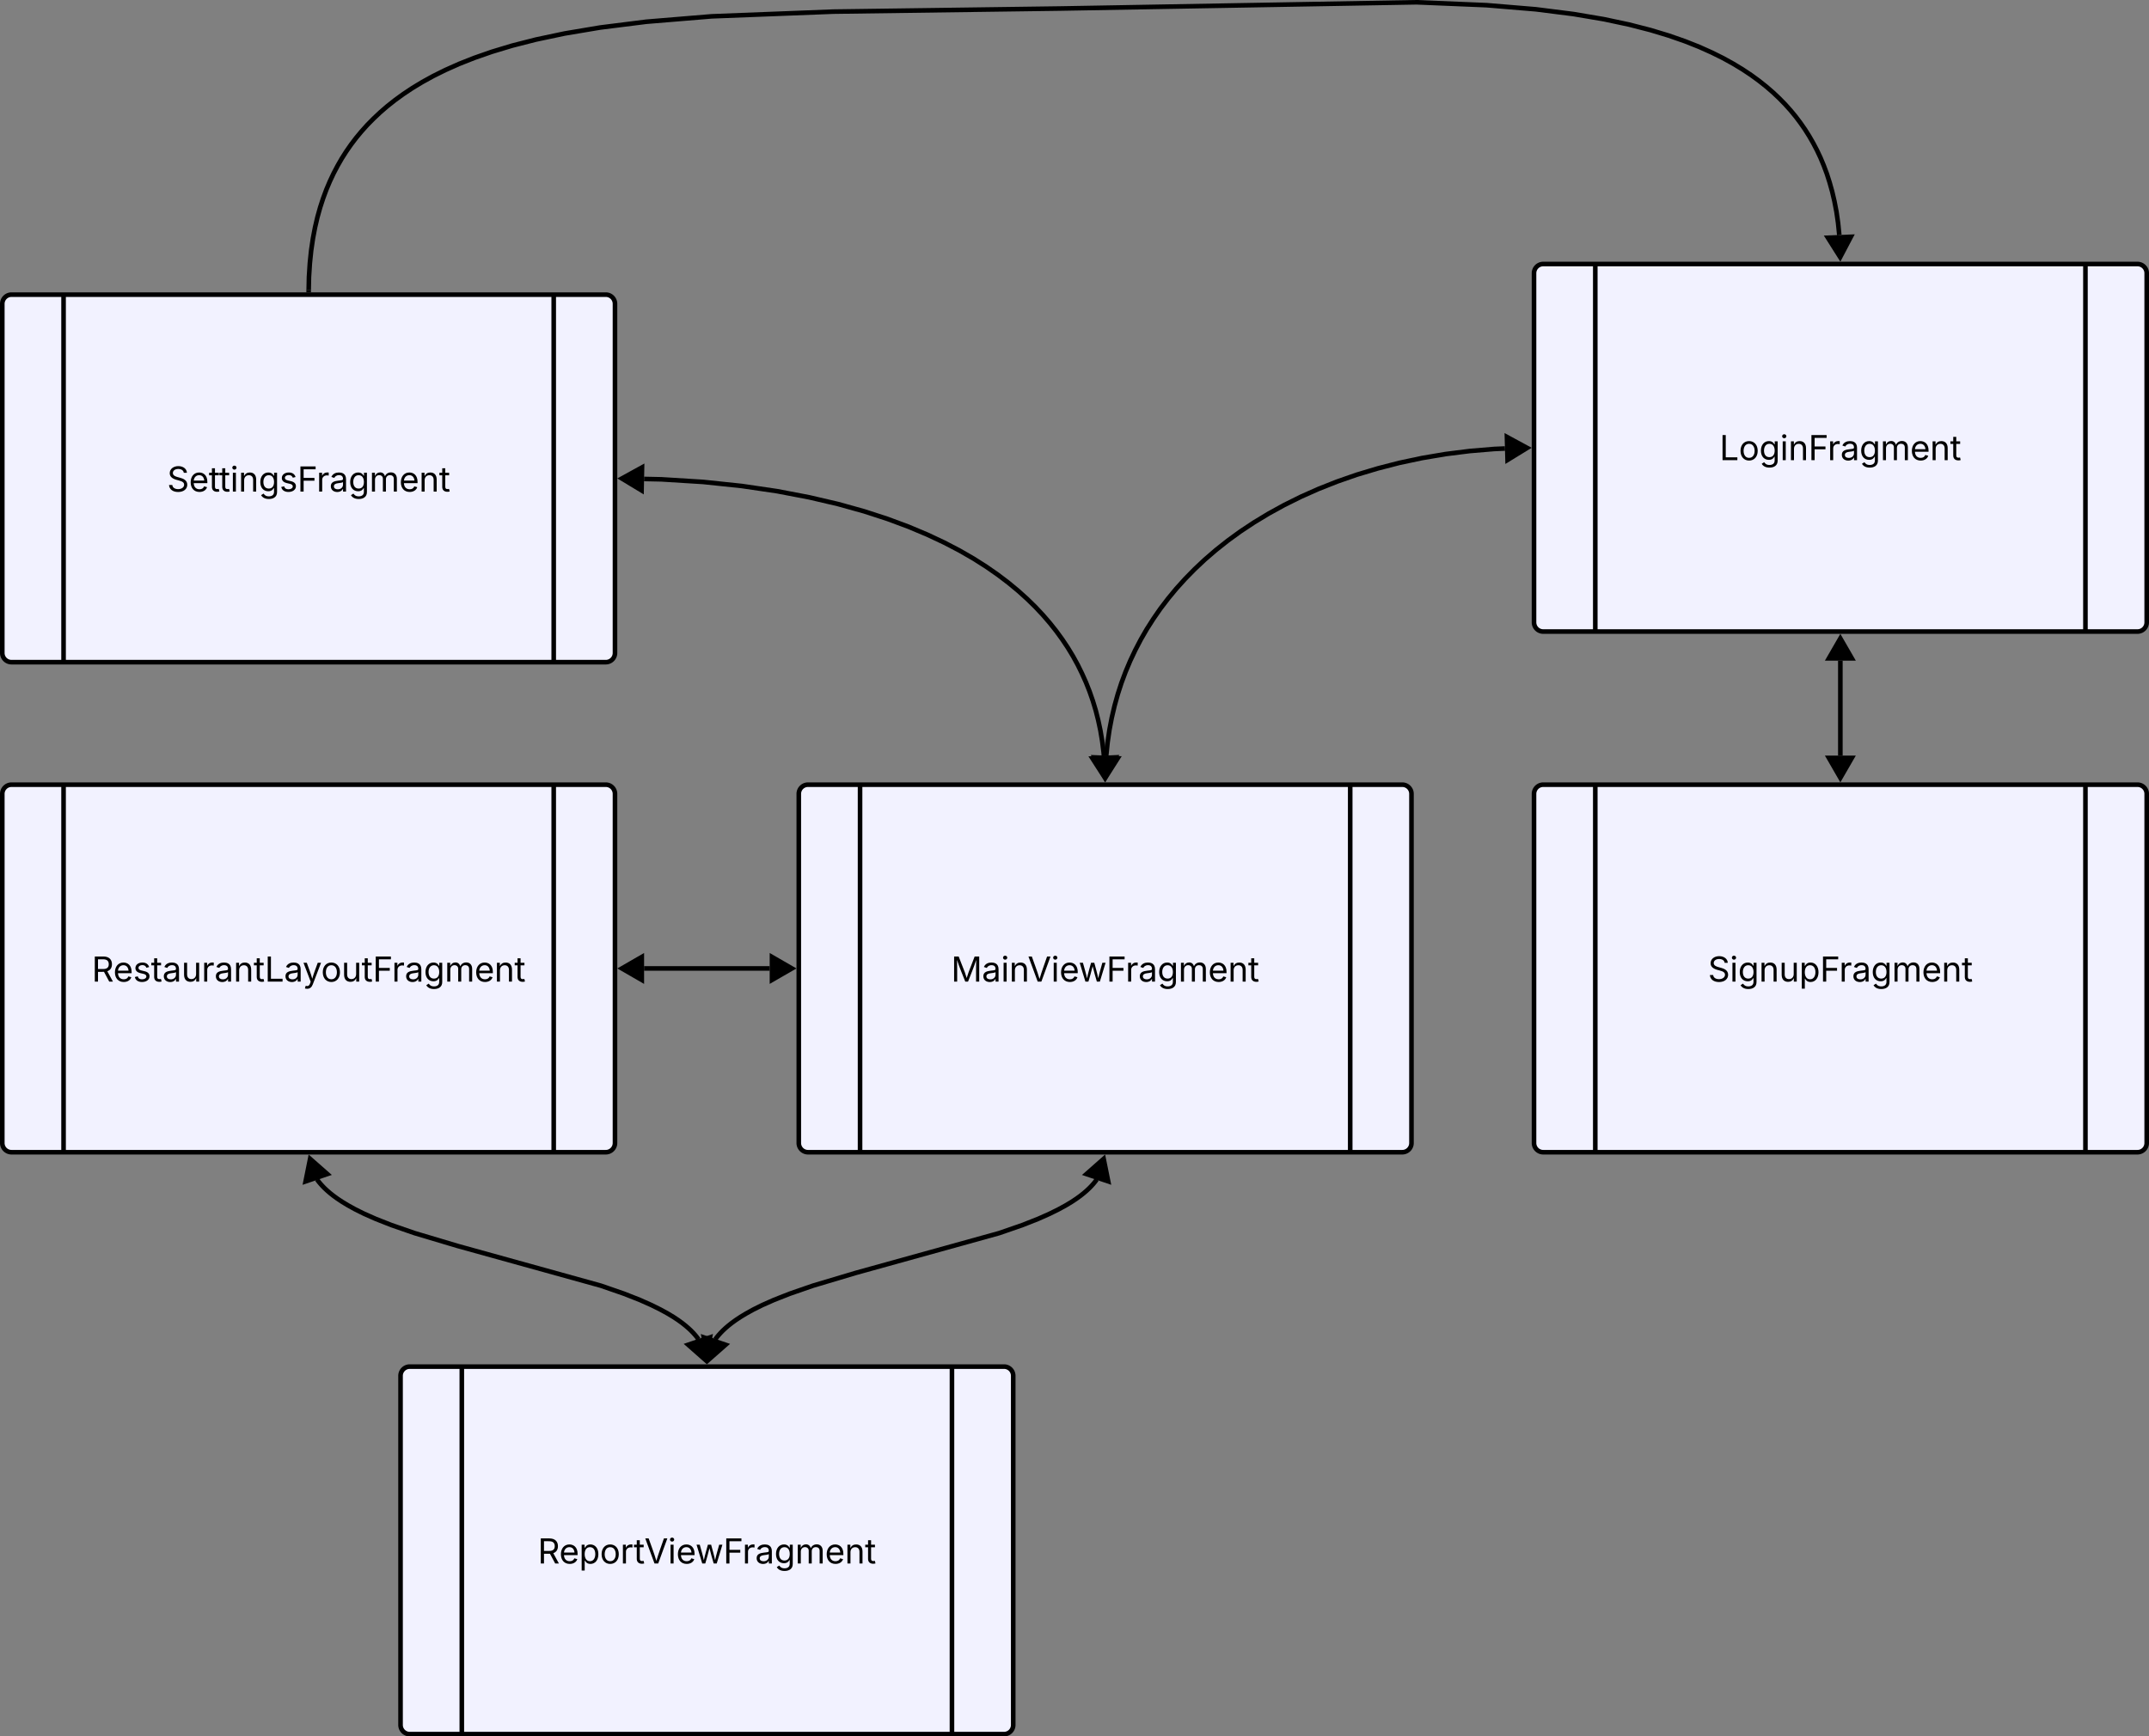 <svg xmlns="http://www.w3.org/2000/svg" xmlns:xlink="http://www.w3.org/1999/xlink" xmlns:lucid="lucid" width="1403" height="1133.9"><rect width="100%" height="100%" fill="#808080" stroke="none"/><g transform="translate(-278.5 -607.595)" lucid:page-tab-id="0_0"><path d="M1280 786a6 6 0 0 1 6-6h388a6 6 0 0 1 6 6v228a6 6 0 0 1-6 6h-388a6 6 0 0 1-6-6zm40-6v240m320-240v240" stroke="#000" stroke-width="3" fill="#f2f2ff"/><use xlink:href="#a" transform="matrix(1,0,0,1,1330,780) translate(71.105 128.084)"/><path d="M1280 1126a6 6 0 0 1 6-6h388a6 6 0 0 1 6 6v228a6 6 0 0 1-6 6h-388a6 6 0 0 1-6-6zm40-6v240m320-240v240" stroke="#000" stroke-width="3" fill="#f2f2ff"/><use xlink:href="#b" transform="matrix(1,0,0,1,1330,1120) translate(63.547 128.584)"/><path d="M800 1126a6 6 0 0 1 6-6h388a6 6 0 0 1 6 6v228a6 6 0 0 1-6 6H806a6 6 0 0 1-6-6zm40-6v240m320-240v240" stroke="#000" stroke-width="3" fill="#f2f2ff"/><use xlink:href="#c" transform="matrix(1,0,0,1,850,1120) translate(49.425 128.584)"/><path d="M540 1506a6 6 0 0 1 6-6h388a6 6 0 0 1 6 6v228a6 6 0 0 1-6 6H546a6 6 0 0 1-6-6zm40-6v240m320-240v240" stroke="#000" stroke-width="3" fill="#f2f2ff"/><use xlink:href="#d" transform="matrix(1,0,0,1,590,1500) translate(39.578 128.584)"/><path d="M280 1126a6 6 0 0 1 6-6h388a6 6 0 0 1 6 6v228a6 6 0 0 1-6 6H286a6 6 0 0 1-6-6zm40-6v240m320-240v240" stroke="#000" stroke-width="3" fill="#f2f2ff"/><use xlink:href="#e" transform="matrix(1,0,0,1,330,1120) translate(8.415 128.584)"/><path d="M1480 1039v62" stroke="#000" stroke-width="3" fill="none"/><path d="M1480 1024.5l7.5 13h-15zM1480 1115.5l-7.5-13h15z" stroke="#000" stroke-width="3"/><path d="M1000.72 1101.02l.02-.27.88-8.43 1.2-8.17 1.52-7.95 1.82-7.74 2.1-7.55 2.4-7.4 2.7-7.23 3-7.12 3.3-7 3.6-6.9 3.92-6.8 4.27-6.7 4.6-6.65 5-6.57 5.37-6.5 5.8-6.42 6.22-6.35 6.7-6.3 7.2-6.2 7.72-6.12 8.28-6.02 8.88-5.88 9.5-5.75 10.14-5.58 10.82-5.38 11.5-5.12 12.2-4.83 12.9-4.5 13.6-4.08 14.2-3.66 14.8-3.14 15.33-2.6 15.76-1.98 16.08-1.35 6.98-.3" stroke="#000" stroke-width="3" stroke-linejoin="round" fill="none"/><path d="M1000.12 1115.5l-6.96-13.3 15 .63zM1275.5 900.08l-12.78 7.85-.4-15z" stroke="#000" stroke-width="3"/><path d="M781 1240h-82" stroke="#000" stroke-width="3" stroke-linejoin="round" fill="none"/><path d="M795.5 1240l-13 7.5v-15zM684.5 1240l13-7.5v15z" stroke="#000" stroke-width="3"/><path d="M745.5 1482.2l.2-.3.96-1.27 1.1-1.32 1.24-1.37 1.42-1.46 1.64-1.53 1.9-1.64 2.22-1.76 2.62-1.9 3.12-2.07 3.77-2.28 4.63-2.56 5.84-2.9 7.58-3.36 10.3-4.06 15.16-5.25 28-8.36 93.6-25.97 15.15-5.25 10.3-4.06 7.58-3.37 5.84-2.9 4.64-2.54 3.78-2.27 3.12-2.07 2.62-1.9 2.22-1.76 1.9-1.64 1.64-1.53 1.42-1.46 1.25-1.38 1.1-1.33.95-1.27.2-.3" stroke="#000" stroke-width="3" stroke-linejoin="round" fill="none"/><path d="M740.96 1495.65l-2.96-14.7 14.2 4.8zM999.04 1364.34l2.97 14.7-14.2-4.78z" stroke="#000" stroke-width="3"/><path d="M485.5 1377.8l.2.3.96 1.27 1.1 1.32 1.24 1.37 1.42 1.46 1.64 1.53 1.9 1.64 2.22 1.76 2.62 1.9 3.12 2.07 3.77 2.28 4.63 2.56 5.84 2.9 7.58 3.36 10.3 4.06 15.16 5.25 28 8.36 93.6 25.97 15.15 5.25 10.3 4.06 7.58 3.37 5.84 2.9 4.64 2.54 3.78 2.27 3.12 2.07 2.62 1.9 2.22 1.76 1.9 1.64 1.64 1.53 1.42 1.46 1.25 1.38 1.1 1.33.95 1.27.2.3" stroke="#000" stroke-width="3" stroke-linejoin="round" fill="none"/><path d="M480.96 1364.35l11.25 9.9-14.2 4.8zM739.04 1495.66l-11.25-9.92 14.2-4.8z" stroke="#000" stroke-width="3"/><path d="M280 806a6 6 0 0 1 6-6h388a6 6 0 0 1 6 6v228a6 6 0 0 1-6 6H286a6 6 0 0 1-6-6zm40-6v240m320-240v240" stroke="#000" stroke-width="3" fill="#f2f2ff"/><use xlink:href="#f" transform="matrix(1,0,0,1,330,800) translate(57.579 128.584)"/><path d="M699 920.36l11.26.24 27.27 1.7 25.3 2.66 23.1 3.4 20.92 4 18.85 4.4 16.93 4.72 15.2 4.94 13.67 5.08 12.3 5.17 11.12 5.22 10.05 5.24 9.12 5.26 8.3 5.27 7.56 5.26 6.92 5.25 6.35 5.25 5.83 5.25 5.37 5.25 4.95 5.27 4.57 5.3 4.22 5.32 3.9 5.37 3.6 5.4 3.33 5.5 3.07 5.58 2.8 5.68 2.6 5.8 2.34 5.9 2.13 6.1 1.9 6.26 1.64 6.46 1.43 6.7 1.17 6.95.92 7.26.18 2.24" stroke="#000" stroke-width="3" stroke-linejoin="round" fill="none"/><path d="M684.5 920.06l13.15-7.23-.3 15zM999.86 1115.5l-8.1-12.62 14.98-.7z" stroke="#000" stroke-width="3"/><path d="M480.03 797l.18-8.47.58-9.1.87-8.36 1.14-7.74 1.37-7.2 1.57-6.73 1.77-6.32 1.95-5.98 2.1-5.67 2.28-5.4 2.43-5.17 2.6-4.96 2.76-4.8 2.93-4.62 3.13-4.5 3.32-4.37 3.54-4.26 3.77-4.2 4.05-4.1 4.32-4.07 4.65-4.02 5.03-3.98 5.44-3.95 5.92-3.94 6.5-3.93 7.15-3.93 7.93-3.93 8.88-3.96 10.02-3.96 11.43-3.98 13.23-4 15.55-3.97 18.7-3.96 23.2-3.9 30.1-3.78 42.72-3.53 79.55-3.08 148-2.02 232.66-4.08 45.7 1.9 32.14 2.68 24.65 3.12 19.83 3.36 16.43 3.5 13.93 3.58 12 3.63 10.46 3.65 9.24 3.66 8.23 3.68 7.4 3.67 6.7 3.7 6.08 3.68 5.6 3.72 5.12 3.74 4.74 3.76 4.4 3.8 4.08 3.85 3.82 3.9 3.58 3.98 3.35 4.06 3.13 4.16 2.96 4.26 2.77 4.4 2.6 4.53 2.47 4.7 2.3 4.9 2.14 5.12 2 5.36 1.8 5.64 1.67 5.97 1.48 6.34 1.3 6.77 1.05 7.26.8 7.84.02.1" stroke="#000" stroke-width="3" stroke-linejoin="round" fill="none"/><path d="M481.5 797l-.02 1.5h-2.96l.04-1.58z" stroke="#000" stroke-width=".05"/><path d="M1479.88 775.5l-8.02-12.68 15-.6z" stroke="#000" stroke-width="3"/><defs><path d="M180 0v-1490h190v1322h690V0H180" id="g"/><path d="M613 24c-304 0-509-231-509-576 0-350 205-580 509-580 305 0 511 230 511 580 0 345-206 576-511 576zm0-161c226 0 329-195 329-415 0-222-103-419-329-419-223 0-326 196-326 419 0 220 103 415 326 415" id="h"/><path d="M611 442c-248 0-391-105-460-228l146-94c47 65 117 165 314 165 178 0 307-82 307-266v-224h-17C863-141 792-18 576-18c-268 0-472-195-472-546 0-346 197-568 476-568 216 0 288 133 326 193h17v-179h175V29c0 289-215 413-487 413zm-5-620c203 0 314-146 314-390 0-237-108-403-314-403-213 0-319 180-319 403 0 230 109 390 319 390" id="i"/><path d="M158 0v-1118h180V0H158zm91-1301c-68 0-125-53-125-119s57-119 125-119c69 0 126 53 126 119s-57 119-126 119" id="j"/><path d="M338-670V0H158v-1118h173l1 207c72-158 192-221 342-221 226 0 378 139 378 422V0H872v-695c0-172-96-275-252-275-161 0-282 109-282 300" id="k"/><path d="M180 0v-1490h901v168H370v510h643v168H370V0H180" id="l"/><path d="M158 0v-1118h174v172h12c41-113 157-188 290-188 26 0 70 2 91 3v181c-11-2-60-10-108-10-161 0-279 109-279 260V0H158" id="m"/><path d="M471 26C259 26 90-98 90-318c0-256 228-303 435-329 202-27 287-16 287-108 0-139-79-219-234-219-161 0-248 86-283 164l-173-57c86-203 278-265 451-265 150 0 419 46 419 395V0H815v-152h-12C765-73 660 26 471 26zm31-159c199 0 310-134 310-271v-155c-30 35-226 55-295 64-131 17-246 59-246 186 0 116 97 176 231 176" id="n"/><path d="M158 0v-1118h175l1 205c55-151 181-225 313-225 147 0 245 90 285 228 53-141 190-228 352-228 194 0 352 125 352 384V0h-181v-749c0-161-105-225-225-225-151 0-243 103-243 244V0H807v-767c0-124-93-207-219-207-131 0-250 92-250 270V0H158" id="o"/><path d="M628 24c-324 0-524-230-524-574 0-343 198-582 503-582 237 0 487 146 487 559v75H286c9 234 145 362 343 362 132 0 231-58 273-172l174 48C1024-91 857 24 628 24zM287-650h624c-17-190-120-322-304-322-192 0-309 151-320 322" id="p"/><path d="M598-1118v154H368v674c0 100 37 144 132 144 23 0 62-6 92-12L629-6c-37 13-88 20-134 20-193 0-307-107-307-290v-688H20v-154h168v-266h180v266h230" id="q"/><g id="a"><use transform="matrix(0.011,0,0,0.011,0,0)" xlink:href="#g"/><use transform="matrix(0.011,0,0,0.011,12.565,0)" xlink:href="#h"/><use transform="matrix(0.011,0,0,0.011,25.89,0)" xlink:href="#i"/><use transform="matrix(0.011,0,0,0.011,39.518,0)" xlink:href="#j"/><use transform="matrix(0.011,0,0,0.011,44.9,0)" xlink:href="#k"/><use transform="matrix(0.011,0,0,0.011,58.03,0)" xlink:href="#l"/><use transform="matrix(0.011,0,0,0.011,70.497,0)" xlink:href="#m"/><use transform="matrix(0.011,0,0,0.011,78.863,0)" xlink:href="#n"/><use transform="matrix(0.011,0,0,0.011,91.341,0)" xlink:href="#i"/><use transform="matrix(0.011,0,0,0.011,104.97,0)" xlink:href="#o"/><use transform="matrix(0.011,0,0,0.011,124.436,0)" xlink:href="#p"/><use transform="matrix(0.011,0,0,0.011,137.391,0)" xlink:href="#k"/><use transform="matrix(0.011,0,0,0.011,150.521,0)" xlink:href="#q"/></g><path d="M657 26c-323 0-524-166-541-416h195c15 169 171 246 346 246 202 0 356-106 356-265 5-203-294-238-475-293-239-73-380-191-380-389 0-252 224-419 512-419 294 0 499 171 508 396H992c-17-145-151-228-328-228-193 0-321 102-321 242 0 156 175 211 284 241l149 41c160 44 422 134 422 412 0 244-197 432-541 432" id="r"/><path d="M537 14c-226 0-379-139-379-422v-710h180v695c0 172 97 275 253 275 160 0 281-109 281-300v-670h181V0H879v-209C806-46 684 14 537 14" id="s"/><path d="M158 418v-1536h174v179h20c37-59 106-193 324-193 279 0 474 222 474 576 0 356-194 580-473 580-213 0-288-135-325-197h-14v591H158zm492-555c209 0 317-186 317-421 0-232-105-413-317-413-206 0-314 166-314 413 0 249 111 421 314 421" id="t"/><g id="b"><use transform="matrix(0.011,0,0,0.011,0,0)" xlink:href="#r"/><use transform="matrix(0.011,0,0,0.011,14.258,0)" xlink:href="#j"/><use transform="matrix(0.011,0,0,0.011,19.64,0)" xlink:href="#i"/><use transform="matrix(0.011,0,0,0.011,33.268,0)" xlink:href="#k"/><use transform="matrix(0.011,0,0,0.011,46.398,0)" xlink:href="#s"/><use transform="matrix(0.011,0,0,0.011,59.538,0)" xlink:href="#t"/><use transform="matrix(0.011,0,0,0.011,73.145,0)" xlink:href="#l"/><use transform="matrix(0.011,0,0,0.011,85.612,0)" xlink:href="#m"/><use transform="matrix(0.011,0,0,0.011,93.978,0)" xlink:href="#n"/><use transform="matrix(0.011,0,0,0.011,106.456,0)" xlink:href="#i"/><use transform="matrix(0.011,0,0,0.011,120.085,0)" xlink:href="#o"/><use transform="matrix(0.011,0,0,0.011,139.551,0)" xlink:href="#p"/><use transform="matrix(0.011,0,0,0.011,152.507,0)" xlink:href="#k"/><use transform="matrix(0.011,0,0,0.011,165.636,0)" xlink:href="#q"/></g><path d="M180 0v-1490h270l367 940c28 72 75 218 110 339 35-117 81-264 110-339l362-940h271V0h-187c2-448-5-837 7-1287-157 497-311 829-483 1287H842C666-458 514-784 354-1284c12 438 5 843 7 1284H180" id="u"/><path d="M600 0L52-1490h200c166 485 304 806 458 1336 156-533 285-846 449-1336h202L819 0H600" id="v"/><path d="M409 0L70-1118h191c89 329 165 560 243 925 75-353 154-601 240-925h192c85 325 161 564 235 922 77-354 157-598 244-922h191L1267 0h-179c-86-307-176-590-250-913C763-588 675-308 588 0H409" id="w"/><g id="c"><use transform="matrix(0.011,0,0,0.011,0,0)" xlink:href="#u"/><use transform="matrix(0.011,0,0,0.011,20.074,0)" xlink:href="#n"/><use transform="matrix(0.011,0,0,0.011,32.552,0)" xlink:href="#j"/><use transform="matrix(0.011,0,0,0.011,37.934,0)" xlink:href="#k"/><use transform="matrix(0.011,0,0,0.011,49.935,0)" xlink:href="#v"/><use transform="matrix(0.011,0,0,0.011,65.267,0)" xlink:href="#j"/><use transform="matrix(0.011,0,0,0.011,70.649,0)" xlink:href="#p"/><use transform="matrix(0.011,0,0,0.011,83.203,0)" xlink:href="#w"/><use transform="matrix(0.011,0,0,0.011,101.389,0)" xlink:href="#l"/><use transform="matrix(0.011,0,0,0.011,113.856,0)" xlink:href="#m"/><use transform="matrix(0.011,0,0,0.011,122.222,0)" xlink:href="#n"/><use transform="matrix(0.011,0,0,0.011,134.701,0)" xlink:href="#i"/><use transform="matrix(0.011,0,0,0.011,148.329,0)" xlink:href="#o"/><use transform="matrix(0.011,0,0,0.011,167.795,0)" xlink:href="#p"/><use transform="matrix(0.011,0,0,0.011,180.751,0)" xlink:href="#k"/><use transform="matrix(0.011,0,0,0.011,193.88,0)" xlink:href="#q"/></g><path d="M180 0v-1490h510c348 0 508 194 508 460 0 198-88 351-276 417L1256 0h-220L726-579c-117 2-238 0-356 1V0H180zm190-747h312c235 0 327-108 327-283 0-177-92-293-329-293H370v576" id="x"/><g id="d"><use transform="matrix(0.011,0,0,0.011,0,0)" xlink:href="#x"/><use transform="matrix(0.011,0,0,0.011,13.976,0)" xlink:href="#p"/><use transform="matrix(0.011,0,0,0.011,26.931,0)" xlink:href="#t"/><use transform="matrix(0.011,0,0,0.011,40.538,0)" xlink:href="#h"/><use transform="matrix(0.011,0,0,0.011,53.863,0)" xlink:href="#m"/><use transform="matrix(0.011,0,0,0.011,62.576,0)" xlink:href="#q"/><use transform="matrix(0.011,0,0,0.011,69.629,0)" xlink:href="#v"/><use transform="matrix(0.011,0,0,0.011,84.961,0)" xlink:href="#j"/><use transform="matrix(0.011,0,0,0.011,90.343,0)" xlink:href="#p"/><use transform="matrix(0.011,0,0,0.011,102.897,0)" xlink:href="#w"/><use transform="matrix(0.011,0,0,0.011,121.083,0)" xlink:href="#l"/><use transform="matrix(0.011,0,0,0.011,133.55,0)" xlink:href="#m"/><use transform="matrix(0.011,0,0,0.011,141.916,0)" xlink:href="#n"/><use transform="matrix(0.011,0,0,0.011,154.395,0)" xlink:href="#i"/><use transform="matrix(0.011,0,0,0.011,168.023,0)" xlink:href="#o"/><use transform="matrix(0.011,0,0,0.011,187.489,0)" xlink:href="#p"/><use transform="matrix(0.011,0,0,0.011,200.445,0)" xlink:href="#k"/><use transform="matrix(0.011,0,0,0.011,213.574,0)" xlink:href="#q"/></g><path d="M538 24C308 24 148-78 108-271l171-41c32 123 123 178 257 178 156 0 256-77 256-169 0-77-54-128-164-154l-186-44c-203-48-300-148-300-305 0-192 176-326 414-326 230 0 351 112 402 269l-163 42c-31-80-94-158-238-158-133 0-233 69-233 162 0 83 57 129 188 160l169 40c203 48 298 149 298 302 0 196-179 339-441 339" id="y"/><path d="M140 405l46-156c120 36 205 19 263-150l32-93L54-1118h197c107 313 237 620 324 950 87-331 219-637 326-950h196L606 167c-68 178-176 259-334 259-64 0-113-12-132-21" id="z"/><g id="e"><use transform="matrix(0.011,0,0,0.011,0,0)" xlink:href="#x"/><use transform="matrix(0.011,0,0,0.011,13.976,0)" xlink:href="#p"/><use transform="matrix(0.011,0,0,0.011,26.931,0)" xlink:href="#y"/><use transform="matrix(0.011,0,0,0.011,38.661,0)" xlink:href="#q"/><use transform="matrix(0.011,0,0,0.011,46.039,0)" xlink:href="#n"/><use transform="matrix(0.011,0,0,0.011,58.518,0)" xlink:href="#s"/><use transform="matrix(0.011,0,0,0.011,71.658,0)" xlink:href="#m"/><use transform="matrix(0.011,0,0,0.011,80.024,0)" xlink:href="#n"/><use transform="matrix(0.011,0,0,0.011,92.502,0)" xlink:href="#k"/><use transform="matrix(0.011,0,0,0.011,105.632,0)" xlink:href="#q"/><use transform="matrix(0.011,0,0,0.011,112.901,0)" xlink:href="#g"/><use transform="matrix(0.011,0,0,0.011,125.467,0)" xlink:href="#n"/><use transform="matrix(0.011,0,0,0.011,137.619,0)" xlink:href="#z"/><use transform="matrix(0.011,0,0,0.011,149.674,0)" xlink:href="#h"/><use transform="matrix(0.011,0,0,0.011,162.999,0)" xlink:href="#s"/><use transform="matrix(0.011,0,0,0.011,176.139,0)" xlink:href="#q"/><use transform="matrix(0.011,0,0,0.011,183.409,0)" xlink:href="#l"/><use transform="matrix(0.011,0,0,0.011,195.877,0)" xlink:href="#m"/><use transform="matrix(0.011,0,0,0.011,204.243,0)" xlink:href="#n"/><use transform="matrix(0.011,0,0,0.011,216.721,0)" xlink:href="#i"/><use transform="matrix(0.011,0,0,0.011,230.349,0)" xlink:href="#o"/><use transform="matrix(0.011,0,0,0.011,249.816,0)" xlink:href="#p"/><use transform="matrix(0.011,0,0,0.011,262.771,0)" xlink:href="#k"/><use transform="matrix(0.011,0,0,0.011,275.901,0)" xlink:href="#q"/></g><g id="f"><use transform="matrix(0.011,0,0,0.011,0,0)" xlink:href="#r"/><use transform="matrix(0.011,0,0,0.011,14.258,0)" xlink:href="#p"/><use transform="matrix(0.011,0,0,0.011,27.214,0)" xlink:href="#q"/><use transform="matrix(0.011,0,0,0.011,33.941,0)" xlink:href="#q"/><use transform="matrix(0.011,0,0,0.011,41.211,0)" xlink:href="#j"/><use transform="matrix(0.011,0,0,0.011,46.593,0)" xlink:href="#k"/><use transform="matrix(0.011,0,0,0.011,59.722,0)" xlink:href="#i"/><use transform="matrix(0.011,0,0,0.011,73.351,0)" xlink:href="#y"/><use transform="matrix(0.011,0,0,0.011,85.08,0)" xlink:href="#l"/><use transform="matrix(0.011,0,0,0.011,97.548,0)" xlink:href="#m"/><use transform="matrix(0.011,0,0,0.011,105.914,0)" xlink:href="#n"/><use transform="matrix(0.011,0,0,0.011,118.392,0)" xlink:href="#i"/><use transform="matrix(0.011,0,0,0.011,132.02,0)" xlink:href="#o"/><use transform="matrix(0.011,0,0,0.011,151.487,0)" xlink:href="#p"/><use transform="matrix(0.011,0,0,0.011,164.442,0)" xlink:href="#k"/><use transform="matrix(0.011,0,0,0.011,177.572,0)" xlink:href="#q"/></g></defs></g></svg>